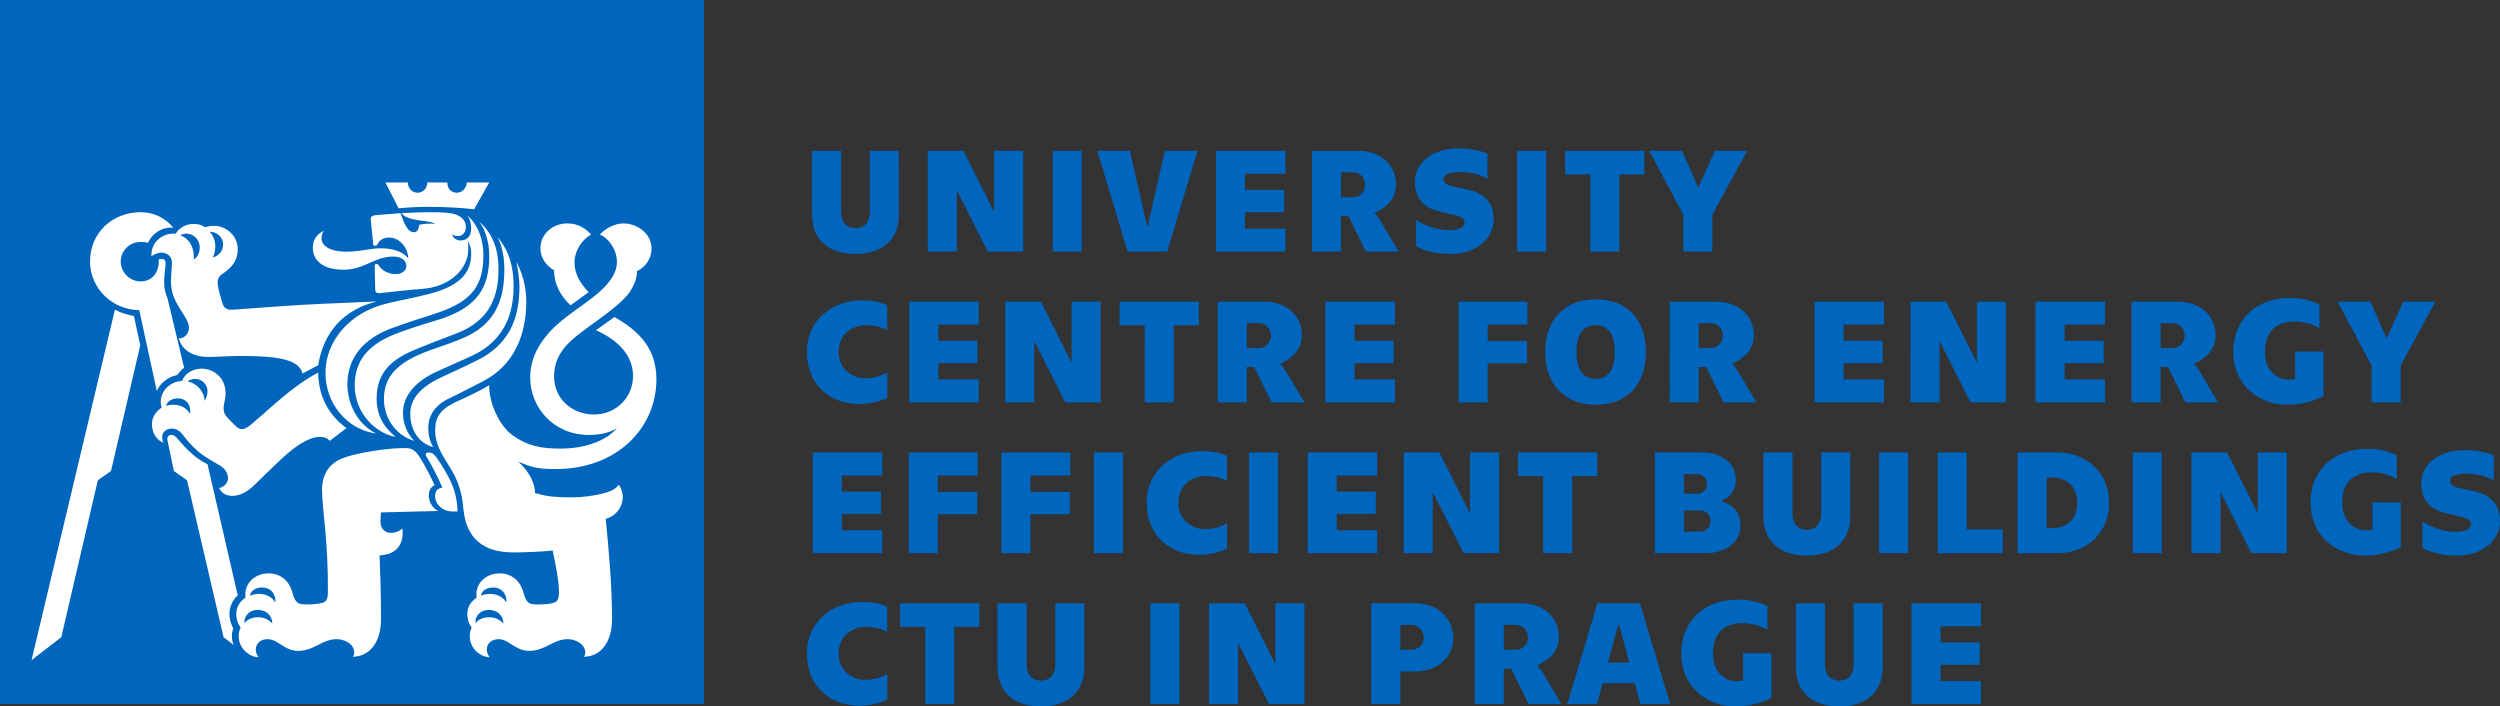 <?xml version="1.0" encoding="UTF-8" standalone="no"?>
<!-- Generator: Adobe Illustrator 15.0.0, SVG Export Plug-In . SVG Version: 6.00 Build 0)  -->

<svg
   version="1.1"
   id="Layer_1"
   x="0px"
   y="0px"
   width="681.74"
   height="192.634"
   viewBox="0 0 681.74 192.634"
   enable-background="new 0 0 725 226.77"
   xml:space="preserve"
   sodipodi:docname="UCEEB_en.svg"
   inkscape:version="1.4 (unknown)"
   xmlns:inkscape="http://www.inkscape.org/namespaces/inkscape"
   xmlns:sodipodi="http://sodipodi.sourceforge.net/DTD/sodipodi-0.dtd"
   xmlns="http://www.w3.org/2000/svg"
   xmlns:svg="http://www.w3.org/2000/svg"><rect x="0" y="0" width="681.74" height="192.634" fill="#333333" stroke="none"/><defs
   id="defs6" /><sodipodi:namedview
   id="namedview6"
   pagecolor="#ffffff"
   bordercolor="#666666"
   borderopacity="1.0"
   inkscape:showpageshadow="2"
   inkscape:pageopacity="0.0"
   inkscape:pagecheckerboard="0"
   inkscape:deskcolor="#d1d1d1"
   inkscape:zoom="1.0689655"
   inkscape:cx="343.32258"
   inkscape:cy="94.483871"
   inkscape:window-width="1920"
   inkscape:window-height="1022"
   inkscape:window-x="0"
   inkscape:window-y="34"
   inkscape:window-maximized="1"
   inkscape:current-layer="Layer_1" />
<g
   id="g6"
   transform="translate(-19.994,-18.427)">
	<rect
   x="19.994"
   y="18.427"
   fill="#0065bd"
   width="191.986"
   height="191.987"
   id="rect1" />
	<g
   id="g5">
		<path
   fill="#ffffff"
   d="m 175.6,101.684 4.918,-3.59 c -1.86,-1.994 -3.854,-4.387 -3.854,-8.241 0,-2.924 1.994,-6.115 4.518,-7.443 -1.329,-1.596 -3.457,-3.056 -6.512,-3.056 -3.988,0 -7.311,2.925 -7.311,6.777 0,2.658 1.728,4.919 3.723,5.982 0,3.72 1.729,7.042 4.518,9.571 m -26.314,-26.185 4.119,-7.312 h -6.114 c 0,1.329 -1.197,2.791 -2.662,2.791 -1.592,0 -2.655,-1.062 -2.655,-2.791 h -5.449 c 0,1.595 -1.196,2.791 -2.658,2.791 -1.462,0 -2.658,-1.196 -2.658,-2.791 h -6.115 l 3.59,7.043 c 2.792,-0.265 5.448,-0.396 8.107,-0.396 4.914,10e-4 9.171,0.266 12.495,0.665 m -11.167,64.859 c -0.664,-1.195 -1.329,-2.659 -1.329,-5.314 0,-3.456 1.994,-6.381 6.247,-8.243 2.792,-1.328 4.916,-2.523 8.64,-4.383 8.771,-4.521 11.829,-13.027 11.829,-21.799 0,-4.386 -1.198,-7.843 -2.658,-10.767 0.396,2.393 0.796,4.387 0.796,6.778 0,9.171 -3.188,15.951 -11.563,20.07 -5.314,2.657 -7.975,3.721 -11.166,5.316 -4.515,2.391 -7.043,5.449 -7.043,9.172 -0.001,4.652 2.39,8.109 6.247,9.17 m -5.184,-1.726 c -1.459,-1.463 -3.054,-4.121 -3.054,-7.576 0,-4.385 2.922,-8.106 8.105,-10.767 4.52,-2.127 7.177,-3.189 11.163,-5.051 8.375,-4.119 10.9,-11.165 10.9,-18.739 0,-7.312 -2.393,-11.033 -4.388,-13.426 1.463,2.792 1.863,6.114 1.863,8.907 0,8.107 -2.391,15.15 -11.829,18.872 -4.786,1.993 -7.842,2.657 -11.962,4.517 -6.515,3.06 -9.039,6.647 -9.039,11.963 10e-4,5.052 3.192,9.837 8.241,11.3 m -5.049,-1.064 c -2.262,-1.86 -5.186,-4.917 -5.186,-10.367 0,-5.715 2.394,-9.968 9.836,-13.158 4.788,-1.993 7.311,-2.923 11.83,-4.652 9.57,-3.589 11.563,-10.633 11.563,-17.546 0,-6.644 -2.394,-10.5 -5.316,-13.025 1.728,2.127 2.792,5.717 2.792,9.437 0,8.771 -3.324,13.69 -12.76,17.014 -3.855,1.195 -7.974,2.392 -12.229,3.986 -7.708,2.924 -11.696,7.177 -11.696,14.355 0.001,7.444 5.715,13.027 11.166,13.956 m -5.318,-0.929 c -5.316,-2.658 -7.843,-8.373 -7.843,-13.426 0,-7.31 4.519,-12.494 12.094,-15.286 4.656,-1.727 8.376,-2.789 13.028,-4.384 9.039,-3.19 11.963,-7.444 11.963,-15.551 0,-4.652 -1.729,-8.639 -4.519,-10.898 0.929,1.062 1.195,2.391 1.195,3.588 0,2.26 -1.195,3.322 -2.924,3.322 -1.063,0 -2.127,-0.664 -2.26,-1.726 0.532,0.396 0.932,0.53 1.465,0.53 1.459,0 2.258,-1.063 2.258,-2.525 0,-2.26 -2.125,-3.458 -4.253,-3.722 -1.862,-0.266 -3.857,-0.266 -6.115,-0.266 -2.257,0 -4.386,0.133 -7.176,0.266 1.728,2.393 7.444,1.729 9.169,2.924 -1.463,-0.131 -2.924,-0.131 -4.388,0.265 0,0.933 -0.396,1.995 -1.327,1.995 -1.727,0 -2.525,-1.86 -3.721,-5.184 l -6.779,0.533 c -1.064,0.131 -1.461,0.531 -1.331,1.329 l 0.667,6.646 c 0,0.264 0.267,0.397 0.534,0.397 0.264,0 0.528,-0.133 0.661,-0.533 0.268,-0.531 1.066,-1.726 3.058,-1.726 2.924,0 5.184,2.659 5.314,5.714 -1.062,-1.459 -3.453,-2.791 -7.444,-2.791 -3.054,0 -5.579,0.931 -9.566,0.931 -4.253,0 -6.646,-1.595 -6.646,-3.588 0,-0.931 0.131,-1.464 0.664,-2.128 -1.728,0.798 -3.057,2.262 -3.057,4.653 0,2.923 2.128,5.983 8.373,5.983 5.714,0 8.375,-3.591 13.557,-3.591 2.393,0 3.591,1.195 3.591,2.526 0,1.196 -1.066,2.259 -2.924,2.259 -2.262,0 -3.854,-1.195 -4.652,-2.393 -0.133,-0.267 -0.268,-0.398 -0.534,-0.398 -0.395,0 -0.53,0.265 -0.53,0.531 l 0.135,6.379 c 0,0.798 0.395,1.197 1.327,1.064 3.987,-0.399 8.106,-0.931 11.963,-1.195 7.176,-0.665 12.095,-5.452 12.095,-10.767 0,-0.797 0,-1.464 -0.133,-2.259 0.663,1.064 0.929,2.126 0.929,3.455 0,4.918 -2.657,8.641 -11.162,10.9 -4.521,1.196 -7.843,1.727 -11.7,2.658 -10.234,2.393 -16.878,10.233 -16.878,19.007 0,8.109 5.714,15.418 13.822,16.482 M 78.041,88.657 c 0.533,-1.195 0.667,-2.26 0.667,-3.057 0,-1.729 -0.8,-3.321 -1.596,-3.986 1.994,0 3.719,1.46 3.719,3.455 10e-4,1.859 -1.194,3.057 -2.79,3.588 m 24.458,31.632 4.253,-2.26 c 1.461,-8.903 6.776,-15.15 16.081,-17.41 -4.917,0.265 -9.171,0.397 -15.15,0.664 -6.379,0.265 -16.879,1.064 -24.189,1.596 -1.464,0.133 -2.393,-0.4 -2.793,-1.596 -0.398,-1.329 -1.196,-3.854 -1.329,-5.317 -0.135,-1.197 0.133,-1.994 1.197,-2.791 2.125,-1.464 4.252,-3.19 4.252,-6.779 0,-3.854 -3.323,-6.379 -6.38,-6.379 -1.062,0 -1.86,0.131 -2.523,0.396 -0.8,-0.529 -1.596,-0.93 -3.191,-0.93 -2.262,0 -4.253,1.463 -4.786,2.658 -3.852,-0.265 -6.91,2.526 -6.645,6.248 0.532,-0.533 1.595,-1.062 2.793,-1.062 1.459,0 2.791,1.062 2.791,2.658 0,1.462 -0.267,3.324 -0.267,5.314 0,6.117 4.919,9.307 4.919,12.496 0,1.595 -1.197,2.923 -2.792,2.923 0.932,3.324 3.988,5.05 8.107,5.05 2.659,0 5.052,-0.265 8.905,-0.265 11.032,0.002 15.813,1.198 16.747,4.786 m 40.936,37.615 h 1.332 c -0.138,-4.255 -1.197,-7.178 -2.924,-10.233 -0.933,-1.729 -2.127,-3.589 -3.058,-4.788 -0.533,-0.795 -1.199,-1.06 -1.994,-1.06 -0.533,0 -0.931,0.396 -0.533,1.06 1.066,1.729 2.527,4.388 4.388,8.508 -1.595,0.267 -1.995,1.064 -1.995,2.393 -0.001,2.126 1.994,4.12 4.784,4.12 M 72.859,89.188 c 0.132,-3.722 -1.462,-5.715 -3.722,-6.646 0.398,-0.133 0.929,-0.4 1.727,-0.4 1.729,0 3.591,1.464 3.591,3.724 0.001,1.195 -0.4,2.524 -1.596,3.322 m 85.196,93.571 c -0.531,-1.196 -2.259,-2.392 -4.385,-2.392 -1.197,0 -1.993,0.265 -2.526,0.531 0.132,-1.065 1.197,-2.261 3.323,-2.261 2.524,0.001 3.853,1.995 3.588,4.122 m -0.796,5.715 c -0.798,-0.931 -2.125,-1.727 -3.854,-1.727 -2.128,0 -3.189,0.931 -3.723,1.595 -0.265,-1.595 1.064,-3.589 3.59,-3.589 2.658,0 3.987,1.859 3.987,3.721 m -94.5,-63.402 c 0.929,-2.26 3.055,-3.853 5.582,-4.384 0.529,-0.8 1.195,-1.462 1.862,-1.994 l -4.52,-18.875 c -0.533,-1.327 -0.933,-2.656 -0.933,-4.52 0,-1.99 0.4,-3.986 0.4,-5.048 0,-0.931 -0.531,-1.196 -1.062,-1.196 -0.4,0 -0.667,0 -0.798,0.132 v 0.533 c 0,3.056 -1.863,5.448 -4.919,5.448 -3.057,0 -5.451,-2.524 -5.451,-5.448 0,-2.924 2.394,-5.318 5.451,-5.318 0.532,0 1.196,0 1.993,0.266 0.931,-2.39 3.855,-4.519 6.91,-4.119 -2.125,-2.66 -5.315,-4.255 -8.903,-4.255 -7.71,0 -13.823,5.583 -13.823,13.426 0,7.308 5.98,13.158 13.424,13.292 z m 20.601,28.577 c 1.994,0 4.119,-1.063 6.112,-3.055 3.588,-3.457 8.641,-8.642 11.698,-10.636 2.658,-1.727 4.385,-2.391 6.113,-2.391 1.064,0 1.864,0.267 2.66,1.063 l 4.518,-3.457 c -5.183,-3.854 -7.576,-8.905 -7.708,-15.15 -7.177,3.853 -12.36,9.172 -18.344,14.22 -1.062,0.8 -1.592,1.195 -2.523,1.195 -0.932,0 -1.729,-0.929 -3.324,-2.523 -1.329,-1.328 -1.595,-2.127 -1.595,-3.056 0,-1.595 0.533,-2.129 0.533,-4.255 0,-4.253 -3.323,-6.646 -6.512,-6.646 -2.66,0 -4.653,1.462 -5.316,3.324 -3.591,0.264 -5.851,2.924 -5.851,5.713 0,0.666 0.135,1.199 0.27,1.595 -1.329,0.8 -2.661,2.394 -2.661,4.521 0,2.259 1.197,4.386 3.192,5.05 -0.268,-0.399 -0.4,-0.931 -0.4,-1.595 0,-1.196 1.063,-2.26 2.526,-2.26 1.195,0 1.993,0.399 2.925,1.462 1.195,1.595 2.393,3.057 4.385,4.786 1.862,1.595 3.986,2.656 5.98,3.854 1.196,0.795 2.125,1.859 2.125,3.455 0,1.063 -0.796,2.26 -2.391,2.659 0.662,1.463 1.993,2.127 3.588,2.127 m -7.577,-25.918 c -0.133,-2.659 -2.125,-4.782 -4.651,-5.313 0.399,-0.27 1.062,-0.664 2.125,-0.664 1.86,0 3.324,1.593 3.324,3.318 0,1.331 -0.4,1.995 -0.798,2.659 m 14.754,69.914 c -0.533,-0.664 -0.798,-1.329 -0.798,-2.127 0,-1.593 1.329,-2.791 3.189,-2.791 2.924,0 4.518,3.19 8.375,3.19 4.386,0 6.51,-3.19 10.499,-3.19 1.995,0 4.787,1.198 4.787,3.722 0,0.399 -0.136,0.799 -0.399,1.064 4.519,0 7.705,-3.854 7.705,-10.236 0,-8.905 -0.263,-12.492 -0.396,-17.409 3.457,-0.134 6.777,-1.862 6.245,-7.311 -0.929,0.796 -1.992,1.195 -3.187,1.195 -1.596,0 -2.792,-1.195 -2.792,-2.924 0,-0.799 0,-1.729 0.13,-2.659 l 15.554,-0.399 c -1.462,-0.796 -2.524,-2.391 -2.524,-4.251 0,-1.33 0.531,-2.26 1.595,-2.792 -1.464,-3.056 -2.66,-5.449 -4.12,-7.708 -0.799,-1.195 -1.728,-2.394 -3.59,-2.394 -4.122,-0.133 -12.494,1.062 -16.749,2.526 -3.187,1.062 -6.247,3.454 -6.247,8.903 0,5.051 1.729,13.956 1.596,27.912 0,1.995 -0.532,2.659 -1.727,2.924 -1.064,0.267 -3.854,0.532 -5.584,0.267 -0.929,-0.135 -1.728,-0.798 -2.26,-2.79 -0.664,-2.793 -2.656,-5.583 -6.646,-5.583 -3.589,0 -6.776,2.659 -6.245,6.645 -1.729,1.064 -2.526,2.793 -2.526,4.387 0,1.596 0.531,2.923 1.195,3.722 -0.397,0.93 -0.529,1.462 -0.529,2.393 0,3.322 2.924,5.714 5.449,5.714 M 71.793,131.321 c -0.796,-1.596 -2.524,-2.524 -4.519,-2.524 -0.795,0 -1.46,0.133 -1.992,0.264 0.265,-1.063 1.462,-1.993 3.191,-1.993 2.26,-0.001 3.72,1.729 3.32,4.253 m 23.263,51.438 c -0.533,-1.196 -2.26,-2.392 -4.385,-2.392 -1.198,0 -1.995,0.265 -2.526,0.531 0.131,-1.065 1.197,-2.261 3.324,-2.261 2.522,0.001 3.851,1.995 3.587,4.122 m -11.3,11.563 c -0.396,-0.798 -0.53,-1.596 -0.53,-2.393 0,-0.798 0.133,-1.463 0.398,-2.126 -0.664,-1.197 -1.064,-2.527 -1.064,-3.988 0,-1.994 0.933,-3.854 2.261,-5.051 l -8.24,-35.754 c -1.331,-0.664 -2.659,-1.462 -3.722,-2.394 -1.862,-1.595 -2.924,-2.79 -4.652,-4.782 -0.533,-0.532 -0.933,-0.799 -1.462,-0.799 -0.799,0 -1.329,0.532 -1.062,1.596 l 1.727,8.238 3.587,2.527 9.968,42.796 z m 10.504,-5.848 c -0.799,-0.931 -2.128,-1.727 -3.857,-1.727 -2.128,0 -3.19,0.931 -3.723,1.595 -0.263,-1.595 1.066,-3.589 3.59,-3.589 2.658,0 3.99,1.859 3.99,3.721 m -65.661,9.967 8.107,-6.248 9.969,-42.796 3.588,-2.527 7.975,-34.289 -1.727,-7.975 c -1.995,-0.399 -3.723,-0.931 -5.184,-1.728 z m 124.937,-0.796 c -0.53,-0.664 -0.797,-1.329 -0.797,-2.127 0,-1.593 1.329,-2.791 3.191,-2.791 2.924,0 4.519,3.19 8.375,3.19 4.382,0 6.511,-3.19 10.497,-3.19 1.995,0 4.786,1.198 4.786,3.722 0,0.399 -0.132,0.799 -0.397,1.064 4.519,0 7.707,-3.854 7.707,-10.236 0,-8.504 -0.794,-17.941 -1.727,-27.379 2.392,-0.53 4.652,-2.924 4.652,-5.981 0,-1.062 -0.397,-2.259 -1.063,-3.321 -0.666,0.931 -1.862,1.727 -3.852,2.259 -2.793,0.796 -6.248,1.196 -8.776,1.196 -5.714,0 -7.574,-0.4 -10.232,-1.196 -0.134,-3.588 -2.392,-6.514 -4.519,-8.507 3.321,1.328 4.785,1.993 10.101,1.993 17.012,0 27.512,-11.43 27.512,-24.456 0,-9.438 -5.981,-13.822 -11.431,-17.012 l -5.05,3.589 c 6.115,2.791 10.101,6.91 10.101,12.493 0,6.114 -4.915,10.502 -10.629,10.502 -6.117,0 -10.9,-4.388 -10.9,-10.368 0,-4.518 2.125,-7.841 6.113,-11.031 3.987,-3.189 10.102,-7.043 13.426,-10.632 1.728,-1.864 3.188,-4.788 3.055,-7.047 2.259,-1.062 3.987,-3.32 3.987,-6.246 0,-3.852 -3.72,-6.777 -7.707,-6.777 -2.396,0 -5.051,1.46 -6.384,3.056 2.395,0.931 4.654,4.119 4.654,7.443 0,2.792 -1.726,5.183 -3.721,7.176 -3.057,3.06 -7.044,5.319 -11.431,8.907 -5.316,4.386 -8.508,9.569 -8.508,15.417 0,8.108 6.249,15.684 16.083,15.684 3.191,0 5.716,-0.664 7.578,-1.861 -3.191,3.723 -9.169,5.583 -15.417,5.583 -5.452,0 -9.171,-0.799 -13.158,-3.722 -3.591,-2.656 -6.381,-8.904 -6.248,-13.558 -2.924,1.729 -6.38,3.322 -9.304,4.653 -4.122,1.993 -5.451,4.12 -5.451,7.708 0,4.785 3.324,8.507 4.785,11.298 1.995,3.589 2.659,6.778 2.924,10.101 0.798,8.108 5.452,11.83 13.691,11.83 3.722,0 8.637,-0.266 10.632,-0.532 0.799,3.723 1.729,8.107 1.729,11.431 0,1.995 -0.534,2.659 -1.729,2.924 -1.061,0.267 -3.854,0.532 -5.581,0.267 -0.929,-0.135 -1.728,-0.798 -2.261,-2.79 -0.663,-2.793 -2.658,-5.583 -6.645,-5.583 -3.59,0 -6.779,2.659 -6.247,6.645 -1.728,1.064 -2.527,2.793 -2.527,4.387 0,1.596 0.532,2.923 1.198,3.722 -0.399,0.93 -0.534,1.462 -0.534,2.393 -0.002,3.318 2.925,5.71 5.449,5.71"
   id="path1" />
		<path
   fill="#0065bd"
   d="m 541.266,210.415 h 18.942 v -6.261 h -11.023 v -4.443 h 10.664 v -6.099 h -10.664 v -4.403 h 11.023 v -6.261 h -18.942 z m -19.71,0.646 c 6.462,0 11.834,-3.11 11.834,-10.784 v -17.328 h -7.917 v 16.601 c 0,3.11 -1.695,4.481 -3.917,4.481 -2.222,0 -3.915,-1.371 -3.915,-4.481 v -16.601 h -7.919 v 17.328 c 0,7.673 5.371,10.784 11.834,10.784 m -28.434,0 c 4.886,0 8.279,-1.493 9.936,-2.344 v -12.156 h -7.714 v 7.432 c -0.567,0.12 -1.172,0.201 -1.778,0.201 -3.071,0 -6.463,-2.342 -6.463,-7.514 0,-5.571 2.988,-8.319 8.116,-8.319 2.83,0 5.254,0.971 6.748,1.777 v -6.462 c -1.617,-0.728 -4.281,-1.737 -7.916,-1.737 -9.332,0 -15.593,5.775 -15.593,14.741 0,8.97 6.986,14.381 14.664,14.381 m -34.617,-11.957 2.706,-10.139 h 0.363 l 2.71,10.139 z m 8.805,11.311 h 8.121 l -8.241,-27.467 h -11.592 l -8.199,27.467 h 8.116 l 1.498,-5.693 h 8.764 z m -37.24,-14.784 v -6.825 h 3.189 c 2.143,0 3.396,1.656 3.396,3.392 0,1.739 -1.253,3.434 -3.396,3.434 h -3.189 z m -7.918,14.784 h 7.918 v -9.654 h 2.018 l 4.767,9.654 h 8.927 l -5.045,-8.482 c -0.526,-0.889 -1.174,-1.695 -1.538,-1.938 l 0.042,-0.163 c 2.421,-1.09 5.855,-3.151 5.855,-7.835 0,-4.93 -3.917,-9.048 -10.338,-9.048 h -12.605 v 27.466 z m -20.314,-14.784 v -6.784 h 3.111 c 1.733,0 3.308,1.451 3.308,3.391 0,1.98 -1.574,3.394 -3.308,3.394 h -3.111 z m -7.917,14.784 h 7.917 v -8.888 h 4.04 c 6.421,0 10.419,-4.077 10.419,-9.127 0,-5.049 -3.998,-9.452 -10.419,-9.452 h -11.957 z m -44.228,0 h 7.917 v -16.479 h 0.118 l 8.324,16.479 h 9.652 v -27.467 h -7.915 v 16.398 h -0.122 l -8.239,-16.398 h -9.735 z m -15.992,0 h 7.915 v -27.467 h -7.915 z m -29.85,0.646 c 6.463,0 11.832,-3.11 11.832,-10.784 v -17.328 h -7.917 v 16.601 c 0,3.11 -1.691,4.481 -3.915,4.481 -2.222,0 -3.917,-1.371 -3.917,-4.481 v -16.601 h -7.917 v 17.328 c 0,7.673 5.371,10.784 11.834,10.784 m -31.544,-0.646 h 7.917 V 189.37 h 6.824 v -6.422 h -21.609 v 6.422 h 6.868 z m -18.016,0.443 c 3.271,0 6.017,-0.849 7.673,-1.694 v -6.909 c -1.575,0.85 -3.392,1.576 -6.261,1.576 -2.869,0 -7.027,-2.181 -7.027,-7.151 0,-4.967 3.798,-7.31 7.474,-7.31 2.503,0 4.239,0.566 5.772,1.333 v -6.826 c -1.615,-0.726 -3.633,-1.291 -6.866,-1.291 -8.117,0 -15.023,5.333 -15.023,14.094 0.001,8.765 6.182,14.178 14.258,14.178"
   id="path2" />
		<path
   fill="#0065bd"
   d="m 690.062,169.932 c 7.512,0 11.672,-4.727 11.672,-9.289 0,-4.484 -2.303,-7.112 -6.785,-8.202 -1.817,-0.443 -2.826,-0.605 -4.201,-0.888 -1.857,-0.403 -2.666,-0.93 -2.666,-1.979 0,-1.211 1.375,-1.979 4.444,-1.979 3.353,0 6.141,1.051 7.511,1.816 v -6.822 c -1.777,-0.771 -4.685,-1.415 -7.914,-1.415 -6.826,0 -11.877,3.595 -11.877,9.166 0,4.243 2.383,6.909 6.099,7.838 2.06,0.525 3.152,0.766 4.927,1.214 1.496,0.361 2.506,0.848 2.506,1.938 0,1.372 -1.452,2.14 -4.12,2.14 -3.633,0 -7.311,-1.575 -9.085,-2.825 v 7.186 c 2.22,1.249 5.368,2.101 9.489,2.101 m -25.325,0 c 4.888,0 8.281,-1.495 9.938,-2.343 V 155.43 h -7.716 v 7.434 c -0.565,0.12 -1.172,0.199 -1.778,0.199 -3.069,0 -6.461,-2.342 -6.461,-7.51 0,-5.575 2.988,-8.32 8.119,-8.32 2.828,0 5.251,0.97 6.745,1.774 v -6.461 c -1.615,-0.729 -4.285,-1.738 -7.917,-1.738 -9.329,0 -15.592,5.775 -15.592,14.745 0,8.966 6.987,14.379 14.662,14.379 m -47.134,-0.648 h 7.915 v -16.479 h 0.123 l 8.318,16.479 h 9.656 v -27.467 h -7.918 v 16.401 h -0.124 l -8.239,-16.401 h -9.731 z m -15.995,0 h 7.915 v -27.467 h -7.915 z m -23.506,-6.827 v -13.812 h 1.652 c 3.799,0 6.708,2.465 6.708,6.908 0,4.442 -2.909,6.904 -6.708,6.904 z m -7.919,6.827 h 10.866 c 7.877,0 14.095,-5.451 14.095,-13.731 0,-8.28 -6.218,-13.735 -14.095,-13.735 h -10.866 z m -21.769,0 h 17.731 v -6.502 h -9.816 v -20.965 h -7.915 z m -15.995,0 h 7.915 v -27.467 h -7.915 z m -19.711,0.648 c 6.464,0 11.838,-3.112 11.838,-10.784 v -17.33 h -7.917 v 16.603 c 0,3.11 -1.698,4.484 -3.921,4.484 -2.222,0 -3.917,-1.374 -3.917,-4.484 v -16.603 h -7.916 v 17.33 c 0,7.671 5.37,10.784 11.833,10.784 m -33.522,-6.546 v -5.734 h 4.484 c 1.693,0 2.786,1.415 2.786,2.828 0,1.573 -1.093,2.906 -2.786,2.906 z m 0,-10.337 v -5.332 h 3.632 c 1.615,0 2.668,1.252 2.668,2.664 0,1.415 -1.053,2.668 -2.668,2.668 z m -7.917,16.235 h 13.448 c 7.069,0 9.896,-3.957 9.896,-7.432 0,-4.646 -3.152,-6.18 -5.209,-6.705 v -0.161 c 1.857,-0.728 3.958,-2.466 3.958,-5.816 0,-3.797 -3.029,-7.353 -9.33,-7.353 h -12.763 z m -30.456,0 h 7.917 v -21.043 h 6.824 v -6.424 h -21.609 v 6.424 h 6.868 z m -38.047,0 h 7.915 v -16.479 h 0.12 l 8.322,16.479 h 9.654 v -27.467 h -7.919 v 16.401 h -0.119 l -8.241,-16.401 h -9.732 z m -26.173,0 h 18.943 v -6.262 H 384.51 v -4.442 h 10.662 v -6.099 H 384.51 v -4.403 h 11.026 v -6.261 h -18.943 z m -15.996,0 h 7.917 v -27.467 h -7.917 z m -13.653,0.444 c 3.274,0 6.021,-0.847 7.676,-1.694 v -6.909 c -1.575,0.85 -3.394,1.576 -6.261,1.576 -2.868,0 -7.028,-2.182 -7.028,-7.147 0,-4.971 3.795,-7.312 7.473,-7.312 2.504,0 4.241,0.564 5.776,1.332 v -6.825 c -1.614,-0.728 -3.634,-1.294 -6.867,-1.294 -8.117,0 -15.024,5.333 -15.024,14.099 -0.001,8.76 6.178,14.174 14.255,14.174 m -28.634,-0.444 h 7.917 v -27.467 h -7.917 z m -25.245,-27.467 v 27.467 h 7.917 v -10.621 h 10.744 v -6.101 h -10.744 v -4.484 h 10.864 v -6.261 z m -25.243,0 v 27.467 h 7.915 v -10.621 h 10.743 v -6.101 h -10.743 v -4.484 h 10.864 v -6.261 z m -26.174,27.467 h 18.942 v -6.262 h -11.024 v -4.442 h 10.665 v -6.099 h -10.665 v -4.403 h 11.024 v -6.261 h -18.942 z"
   id="path3" />
		<path
   fill="#0065bd"
   d="m 666.716,128.154 h 7.919 v -10.057 l 9.492,-17.408 h -8.765 l -4.486,9.815 h -0.158 l -4.322,-9.815 h -8.968 l 9.288,17.408 z m -23.062,0.648 c 4.888,0 8.283,-1.495 9.937,-2.344 V 114.3 h -7.713 v 7.432 c -0.565,0.124 -1.172,0.204 -1.779,0.204 -3.069,0 -6.46,-2.342 -6.46,-7.515 0,-5.573 2.986,-8.32 8.116,-8.32 2.826,0 5.253,0.97 6.745,1.78 v -6.466 c -1.616,-0.725 -4.282,-1.736 -7.915,-1.736 -9.332,0 -15.593,5.777 -15.593,14.742 0,8.969 6.988,14.381 14.662,14.381 m -34.492,-15.431 v -6.824 h 3.191 c 2.141,0 3.392,1.654 3.392,3.39 0,1.738 -1.251,3.434 -3.392,3.434 z m -7.916,14.783 h 7.916 v -9.651 h 2.018 l 4.765,9.651 h 8.929 l -5.049,-8.479 c -0.526,-0.891 -1.172,-1.698 -1.534,-1.941 l 0.04,-0.163 c 2.425,-1.09 5.855,-3.149 5.855,-7.833 0,-4.928 -3.917,-9.048 -10.338,-9.048 h -12.602 z m -26.174,0 h 18.943 v -6.261 h -11.026 v -4.442 h 10.66 v -6.099 h -10.66 v -4.403 h 11.026 v -6.26 h -18.943 z m -34.09,0 h 7.92 v -16.479 h 0.118 l 8.32,16.479 h 9.654 v -27.465 h -7.917 v 16.4 h -0.125 l -8.237,-16.4 h -9.733 z m -26.17,0 h 18.938 v -6.261 h -11.025 v -4.442 h 10.664 v -6.099 h -10.664 v -4.403 h 11.025 v -6.26 h -18.938 z m -31.587,-14.783 v -6.824 h 3.19 c 2.142,0 3.391,1.654 3.391,3.39 0,1.738 -1.249,3.434 -3.391,3.434 z m -7.917,14.783 h 7.917 v -9.651 h 2.021 l 4.765,9.651 h 8.927 l -5.05,-8.479 c -0.525,-0.891 -1.172,-1.698 -1.533,-1.941 l 0.039,-0.163 c 2.424,-1.09 5.856,-3.149 5.856,-7.833 0,-4.928 -3.917,-9.048 -10.34,-9.048 h -12.602 z m -20.153,-6.381 c -3.516,0 -5.293,-2.826 -5.293,-7.353 0,-4.522 1.777,-7.35 5.293,-7.35 3.552,0 5.21,2.828 5.21,7.35 0,4.527 -1.658,7.353 -5.21,7.353 m 0,7.029 c 8.2,0 13.69,-5.212 13.69,-14.381 0,-9.169 -5.49,-14.378 -13.69,-14.378 -8.16,0 -13.777,5.209 -13.777,14.378 0,9.169 5.617,14.381 13.777,14.381 m -37.403,-28.113 v 27.465 h 7.917 v -10.622 h 10.743 v -6.1 h -10.743 v -4.483 h 10.863 v -6.26 z m -36.312,27.465 h 18.943 v -6.261 h -11.026 v -4.442 h 10.665 v -6.099 h -10.665 v -4.403 h 11.026 v -6.26 H 381.44 Z m -21.446,-14.783 v -6.824 h 3.189 c 2.141,0 3.394,1.654 3.394,3.39 0,1.738 -1.253,3.434 -3.394,3.434 z m -7.918,14.783 h 7.918 v -9.651 h 2.018 l 4.767,9.651 h 8.927 l -5.051,-8.479 c -0.526,-0.891 -1.172,-1.698 -1.532,-1.941 l 0.038,-0.163 c 2.425,-1.09 5.859,-3.149 5.859,-7.833 0,-4.928 -3.919,-9.048 -10.342,-9.048 h -12.602 z m -19.911,0 h 7.915 V 107.11 h 6.826 v -6.42 h -21.61 v 6.42 h 6.869 z m -38.05,0 h 7.917 v -16.479 h 0.123 l 8.319,16.479 h 9.652 v -27.465 h -7.915 v 16.4 h -0.122 l -8.239,-16.4 h -9.735 z m -26.17,0 h 18.943 v -6.261 H 275.86 v -4.442 h 10.663 v -6.099 H 275.86 v -4.403 h 11.028 v -6.26 h -18.943 z m -13.654,0.445 c 3.271,0 6.017,-0.849 7.673,-1.696 v -6.908 c -1.575,0.852 -3.392,1.576 -6.261,1.576 -2.869,0 -7.027,-2.181 -7.027,-7.149 0,-4.967 3.798,-7.311 7.474,-7.311 2.503,0 4.239,0.566 5.772,1.333 v -6.824 c -1.615,-0.727 -3.633,-1.293 -6.866,-1.293 -8.117,0 -15.023,5.333 -15.023,14.096 0.001,8.765 6.182,14.176 14.258,14.176"
   id="path4" />
		<path
   fill="#0065bd"
   d="m 479.023,87.024 h 7.919 V 76.967 l 9.49,-17.409 h -8.767 l -4.482,9.815 h -0.16 l -4.322,-9.815 h -8.967 l 9.289,17.409 z m -25.366,0 h 7.917 V 65.983 h 6.828 v -6.425 h -21.613 v 6.425 h 6.868 z m -19.955,0 h 7.919 V 59.558 h -7.919 z m -18.05,0.647 c 7.511,0 11.671,-4.727 11.671,-9.289 0,-4.484 -2.301,-7.11 -6.785,-8.199 -1.818,-0.447 -2.826,-0.606 -4.199,-0.89 -1.858,-0.403 -2.668,-0.929 -2.668,-1.979 0,-1.211 1.375,-1.978 4.442,-1.978 3.354,0 6.141,1.049 7.514,1.817 v -6.826 c -1.778,-0.769 -4.686,-1.415 -7.915,-1.415 -6.826,0 -11.876,3.596 -11.876,9.17 0,4.241 2.384,6.906 6.098,7.835 2.061,0.527 3.152,0.768 4.929,1.213 1.494,0.362 2.504,0.846 2.504,1.938 0,1.372 -1.452,2.142 -4.121,2.142 -3.632,0 -7.308,-1.575 -9.087,-2.828 v 7.188 c 2.223,1.253 5.371,2.101 9.493,2.101 M 385.682,72.24 v -6.824 h 3.19 c 2.14,0 3.393,1.656 3.393,3.393 0,1.737 -1.253,3.431 -3.393,3.431 z m -7.917,14.784 h 7.917 v -9.652 h 2.018 l 4.768,9.652 h 8.927 l -5.048,-8.481 c -0.527,-0.89 -1.174,-1.698 -1.535,-1.938 l 0.039,-0.161 c 2.426,-1.091 5.858,-3.15 5.858,-7.837 0,-4.929 -3.919,-9.048 -10.343,-9.048 h -12.601 z m -26.174,0 h 18.944 V 80.763 H 359.508 V 76.32 h 10.664 V 70.221 H 359.508 V 65.82 h 11.027 v -6.262 h -18.944 z m -24.113,0 h 10.824 l 8.239,-27.466 h -8.886 l -4.682,20.561 h -0.164 l -4.686,-20.561 h -8.886 z m -20.398,0 h 7.917 V 59.558 h -7.917 z m -34.088,0 h 7.919 V 70.545 h 0.117 l 8.321,16.479 h 9.654 V 59.558 h -7.915 v 16.4 h -0.121 l -8.239,-16.4 h -9.735 v 27.466 z m -19.711,0.647 c 6.462,0 11.833,-3.11 11.833,-10.784 V 59.558 h -7.917 v 16.601 c 0,3.11 -1.693,4.484 -3.916,4.484 -2.222,0 -3.917,-1.374 -3.917,-4.484 V 59.558 h -7.915 v 17.329 c 0,7.674 5.368,10.784 11.832,10.784"
   id="path5" />
	</g>
</g>
</svg>
